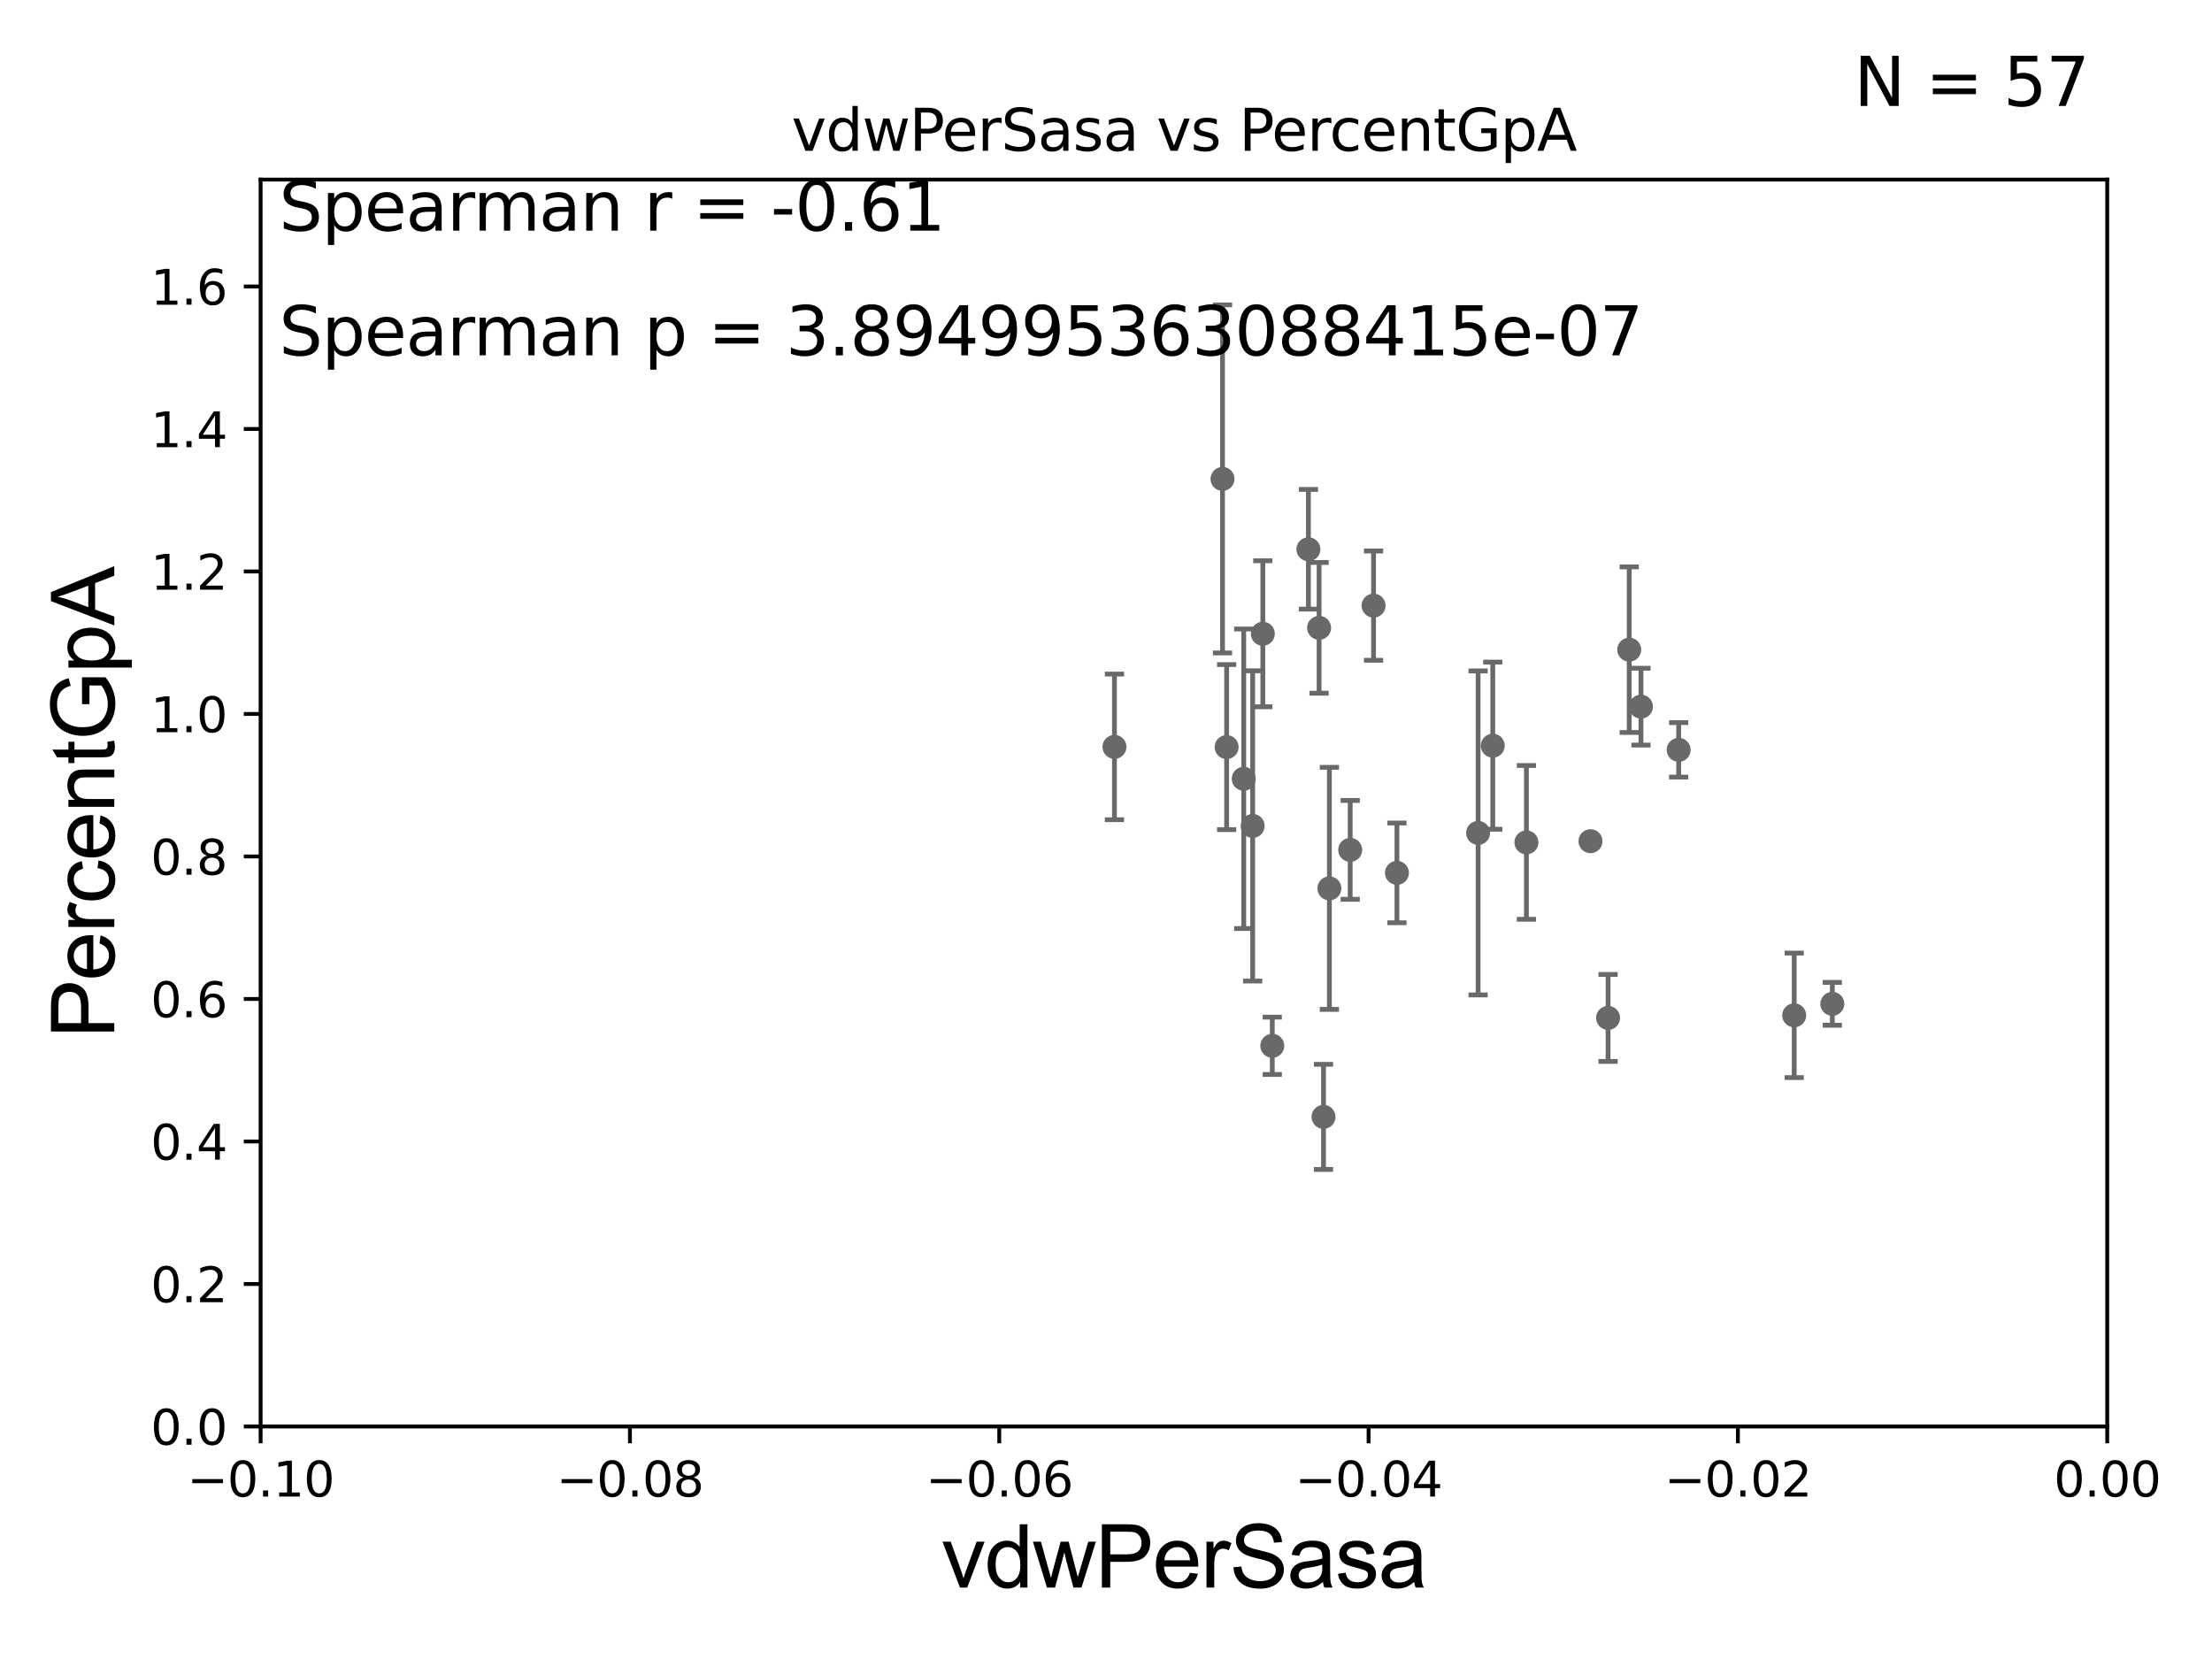 <?xml version="1.0" encoding="utf-8" standalone="no"?>
<!DOCTYPE svg PUBLIC "-//W3C//DTD SVG 1.1//EN"
  "http://www.w3.org/Graphics/SVG/1.1/DTD/svg11.dtd">
<svg xmlns:xlink="http://www.w3.org/1999/xlink" width="460.8pt" height="345.6pt" viewBox="0 0 460.8 345.6" xmlns="http://www.w3.org/2000/svg" version="1.1">
 <defs>
  <style type="text/css">*{stroke-linejoin: round; stroke-linecap: butt}</style>
 </defs>
 <g id="figure_1">
  <g id="patch_1">
   <path d="M 0 345.6 
L 460.8 345.6 
L 460.8 0 
L 0 0 
z
" style="fill: #ffffff"/>
  </g>
  <g id="axes_1">
   <g id="patch_2">
    <path d="M 54.29 297.16 
L 438.975 297.16 
L 438.975 37.411 
L 54.29 37.411 
z
" style="fill: #ffffff"/>
   </g>
   <g id="PathCollection_1">
    <defs>
     <path id="m00d93ae45e" d="M 0 1.118 
C 0.297 1.118 0.581 1 0.791 0.791 
C 1 0.581 1.118 0.297 1.118 0 
C 1.118 -0.297 1 -0.581 0.791 -0.791 
C 0.581 -1 0.297 -1.118 0 -1.118 
C -0.297 -1.118 -0.581 -1 -0.791 -0.791 
C -1 -0.581 -1.118 -0.297 -1.118 0 
C -1.118 0.297 -1 0.581 -0.791 0.791 
C -0.581 1 -0.297 1.118 0 1.118 
z
" style="stroke: #696969"/>
    </defs>
    <g clip-path="url(#p7de458b51a)">
     <use xlink:href="#m00d93ae45e" x="263.069" y="132.023" style="fill: #696969; stroke: #696969"/>
     <use xlink:href="#m00d93ae45e" x="334.989" y="212.051" style="fill: #696969; stroke: #696969"/>
     <use xlink:href="#m00d93ae45e" x="339.398" y="135.341" style="fill: #696969; stroke: #696969"/>
     <use xlink:href="#m00d93ae45e" x="6139.967" y="262.158" style="fill: #696969; stroke: #696969"/>
     <use xlink:href="#m00d93ae45e" x="310.969" y="155.338" style="fill: #696969; stroke: #696969"/>
     <use xlink:href="#m00d93ae45e" x="33178.6" y="164.12" style="fill: #696969; stroke: #696969"/>
     <use xlink:href="#m00d93ae45e" x="33178.6" y="267.48" style="fill: #696969; stroke: #696969"/>
     <use xlink:href="#m00d93ae45e" x="8627.377" y="268.053" style="fill: #696969; stroke: #696969"/>
     <use xlink:href="#m00d93ae45e" x="381.707" y="209.115" style="fill: #696969; stroke: #696969"/>
     <use xlink:href="#m00d93ae45e" x="33178.6" y="210.276" style="fill: #696969; stroke: #696969"/>
     <use xlink:href="#m00d93ae45e" x="33178.6" y="168.428" style="fill: #696969; stroke: #696969"/>
     <use xlink:href="#m00d93ae45e" x="550.567" y="166.435" style="fill: #696969; stroke: #696969"/>
     <use xlink:href="#m00d93ae45e" x="993.267" y="275.812" style="fill: #696969; stroke: #696969"/>
     <use xlink:href="#m00d93ae45e" x="1060.107" y="254.293" style="fill: #696969; stroke: #696969"/>
     <use xlink:href="#m00d93ae45e" x="291.007" y="181.837" style="fill: #696969; stroke: #696969"/>
     <use xlink:href="#m00d93ae45e" x="33178.6" y="249.438" style="fill: #696969; stroke: #696969"/>
     <use xlink:href="#m00d93ae45e" x="33178.6" y="258.504" style="fill: #696969; stroke: #696969"/>
     <use xlink:href="#m00d93ae45e" x="14092.386" y="273.313" style="fill: #696969; stroke: #696969"/>
     <use xlink:href="#m00d93ae45e" x="6722.376" y="267.64" style="fill: #696969; stroke: #696969"/>
     <use xlink:href="#m00d93ae45e" x="670.05" y="245.001" style="fill: #696969; stroke: #696969"/>
     <use xlink:href="#m00d93ae45e" x="630.23" y="261.55" style="fill: #696969; stroke: #696969"/>
     <use xlink:href="#m00d93ae45e" x="1037.865" y="244.886" style="fill: #696969; stroke: #696969"/>
     <use xlink:href="#m00d93ae45e" x="33178.6" y="239.591" style="fill: #696969; stroke: #696969"/>
     <use xlink:href="#m00d93ae45e" x="33178.6" y="175.971" style="fill: #696969; stroke: #696969"/>
     <use xlink:href="#m00d93ae45e" x="317.977" y="175.487" style="fill: #696969; stroke: #696969"/>
     <use xlink:href="#m00d93ae45e" x="33178.6" y="175.445" style="fill: #696969; stroke: #696969"/>
     <use xlink:href="#m00d93ae45e" x="33178.6" y="276.257" style="fill: #696969; stroke: #696969"/>
     <use xlink:href="#m00d93ae45e" x="1186.252" y="278.551" style="fill: #696969; stroke: #696969"/>
     <use xlink:href="#m00d93ae45e" x="837.781" y="250.135" style="fill: #696969; stroke: #696969"/>
     <use xlink:href="#m00d93ae45e" x="255.53" y="155.633" style="fill: #696969; stroke: #696969"/>
     <use xlink:href="#m00d93ae45e" x="259.089" y="162.23" style="fill: #696969; stroke: #696969"/>
     <use xlink:href="#m00d93ae45e" x="254.672" y="99.765" style="fill: #696969; stroke: #696969"/>
     <use xlink:href="#m00d93ae45e" x="274.793" y="130.79" style="fill: #696969; stroke: #696969"/>
     <use xlink:href="#m00d93ae45e" x="373.765" y="211.513" style="fill: #696969; stroke: #696969"/>
     <use xlink:href="#m00d93ae45e" x="276.933" y="185.062" style="fill: #696969; stroke: #696969"/>
     <use xlink:href="#m00d93ae45e" x="341.841" y="147.21" style="fill: #696969; stroke: #696969"/>
     <use xlink:href="#m00d93ae45e" x="232.162" y="155.588" style="fill: #696969; stroke: #696969"/>
     <use xlink:href="#m00d93ae45e" x="272.566" y="114.422" style="fill: #696969; stroke: #696969"/>
     <use xlink:href="#m00d93ae45e" x="22511.984" y="173.206" style="fill: #696969; stroke: #696969"/>
     <use xlink:href="#m00d93ae45e" x="265.038" y="217.86" style="fill: #696969; stroke: #696969"/>
     <use xlink:href="#m00d93ae45e" x="331.326" y="175.238" style="fill: #696969; stroke: #696969"/>
     <use xlink:href="#m00d93ae45e" x="349.698" y="156.205" style="fill: #696969; stroke: #696969"/>
     <use xlink:href="#m00d93ae45e" x="286.137" y="126.165" style="fill: #696969; stroke: #696969"/>
     <use xlink:href="#m00d93ae45e" x="1353.907" y="277.915" style="fill: #696969; stroke: #696969"/>
     <use xlink:href="#m00d93ae45e" x="260.951" y="172.053" style="fill: #696969; stroke: #696969"/>
     <use xlink:href="#m00d93ae45e" x="9501.322" y="191.818" style="fill: #696969; stroke: #696969"/>
     <use xlink:href="#m00d93ae45e" x="307.915" y="173.512" style="fill: #696969; stroke: #696969"/>
     <use xlink:href="#m00d93ae45e" x="714.254" y="179.908" style="fill: #696969; stroke: #696969"/>
     <use xlink:href="#m00d93ae45e" x="19341.605" y="183.593" style="fill: #696969; stroke: #696969"/>
     <use xlink:href="#m00d93ae45e" x="281.271" y="177.045" style="fill: #696969; stroke: #696969"/>
     <use xlink:href="#m00d93ae45e" x="463.481" y="241.967" style="fill: #696969; stroke: #696969"/>
     <use xlink:href="#m00d93ae45e" x="275.711" y="232.664" style="fill: #696969; stroke: #696969"/>
     <use xlink:href="#m00d93ae45e" x="562.268" y="262.321" style="fill: #696969; stroke: #696969"/>
     <use xlink:href="#m00d93ae45e" x="509.512" y="226.974" style="fill: #696969; stroke: #696969"/>
     <use xlink:href="#m00d93ae45e" x="633.446" y="268.127" style="fill: #696969; stroke: #696969"/>
     <use xlink:href="#m00d93ae45e" x="33178.6" y="268.013" style="fill: #696969; stroke: #696969"/>
    </g>
   </g>
   <g id="matplotlib.axis_1">
    <g id="xtick_1">
     <g id="line2d_1">
      <defs>
       <path id="ma3ae1a8a1c" d="M 0 0 
L 0 3.5 
" style="stroke: #000000; stroke-width: 0.8"/>
      </defs>
      <g>
       <use xlink:href="#ma3ae1a8a1c" x="54.29" y="297.16" style="stroke: #000000; stroke-width: 0.8"/>
      </g>
     </g>
     <g id="text_1">
      <!-- −0.10 -->
      <g transform="translate(38.967 311.758)scale(0.1 -0.1)">
       <defs>
        <path id="DejaVuSans-2212" d="M 678 2272 
L 4684 2272 
L 4684 1741 
L 678 1741 
L 678 2272 
z
" transform="scale(0.016)"/>
        <path id="DejaVuSans-30" d="M 2034 4250 
Q 1547 4250 1301 3770 
Q 1056 3291 1056 2328 
Q 1056 1369 1301 889 
Q 1547 409 2034 409 
Q 2525 409 2770 889 
Q 3016 1369 3016 2328 
Q 3016 3291 2770 3770 
Q 2525 4250 2034 4250 
z
M 2034 4750 
Q 2819 4750 3233 4129 
Q 3647 3509 3647 2328 
Q 3647 1150 3233 529 
Q 2819 -91 2034 -91 
Q 1250 -91 836 529 
Q 422 1150 422 2328 
Q 422 3509 836 4129 
Q 1250 4750 2034 4750 
z
" transform="scale(0.016)"/>
        <path id="DejaVuSans-2e" d="M 684 794 
L 1344 794 
L 1344 0 
L 684 0 
L 684 794 
z
" transform="scale(0.016)"/>
        <path id="DejaVuSans-31" d="M 794 531 
L 1825 531 
L 1825 4091 
L 703 3866 
L 703 4441 
L 1819 4666 
L 2450 4666 
L 2450 531 
L 3481 531 
L 3481 0 
L 794 0 
L 794 531 
z
" transform="scale(0.016)"/>
       </defs>
       <use xlink:href="#DejaVuSans-2212"/>
       <use xlink:href="#DejaVuSans-30" x="83.789"/>
       <use xlink:href="#DejaVuSans-2e" x="147.412"/>
       <use xlink:href="#DejaVuSans-31" x="179.199"/>
       <use xlink:href="#DejaVuSans-30" x="242.822"/>
      </g>
     </g>
    </g>
    <g id="xtick_2">
     <g id="line2d_2">
      <g>
       <use xlink:href="#ma3ae1a8a1c" x="131.227" y="297.16" style="stroke: #000000; stroke-width: 0.8"/>
      </g>
     </g>
     <g id="text_2">
      <!-- −0.08 -->
      <g transform="translate(115.904 311.758)scale(0.1 -0.1)">
       <defs>
        <path id="DejaVuSans-38" d="M 2034 2216 
Q 1584 2216 1326 1975 
Q 1069 1734 1069 1313 
Q 1069 891 1326 650 
Q 1584 409 2034 409 
Q 2484 409 2743 651 
Q 3003 894 3003 1313 
Q 3003 1734 2745 1975 
Q 2488 2216 2034 2216 
z
M 1403 2484 
Q 997 2584 770 2862 
Q 544 3141 544 3541 
Q 544 4100 942 4425 
Q 1341 4750 2034 4750 
Q 2731 4750 3128 4425 
Q 3525 4100 3525 3541 
Q 3525 3141 3298 2862 
Q 3072 2584 2669 2484 
Q 3125 2378 3379 2068 
Q 3634 1759 3634 1313 
Q 3634 634 3220 271 
Q 2806 -91 2034 -91 
Q 1263 -91 848 271 
Q 434 634 434 1313 
Q 434 1759 690 2068 
Q 947 2378 1403 2484 
z
M 1172 3481 
Q 1172 3119 1398 2916 
Q 1625 2713 2034 2713 
Q 2441 2713 2670 2916 
Q 2900 3119 2900 3481 
Q 2900 3844 2670 4047 
Q 2441 4250 2034 4250 
Q 1625 4250 1398 4047 
Q 1172 3844 1172 3481 
z
" transform="scale(0.016)"/>
       </defs>
       <use xlink:href="#DejaVuSans-2212"/>
       <use xlink:href="#DejaVuSans-30" x="83.789"/>
       <use xlink:href="#DejaVuSans-2e" x="147.412"/>
       <use xlink:href="#DejaVuSans-30" x="179.199"/>
       <use xlink:href="#DejaVuSans-38" x="242.822"/>
      </g>
     </g>
    </g>
    <g id="xtick_3">
     <g id="line2d_3">
      <g>
       <use xlink:href="#ma3ae1a8a1c" x="208.164" y="297.16" style="stroke: #000000; stroke-width: 0.8"/>
      </g>
     </g>
     <g id="text_3">
      <!-- −0.06 -->
      <g transform="translate(192.841 311.758)scale(0.1 -0.1)">
       <defs>
        <path id="DejaVuSans-36" d="M 2113 2584 
Q 1688 2584 1439 2293 
Q 1191 2003 1191 1497 
Q 1191 994 1439 701 
Q 1688 409 2113 409 
Q 2538 409 2786 701 
Q 3034 994 3034 1497 
Q 3034 2003 2786 2293 
Q 2538 2584 2113 2584 
z
M 3366 4563 
L 3366 3988 
Q 3128 4100 2886 4159 
Q 2644 4219 2406 4219 
Q 1781 4219 1451 3797 
Q 1122 3375 1075 2522 
Q 1259 2794 1537 2939 
Q 1816 3084 2150 3084 
Q 2853 3084 3261 2657 
Q 3669 2231 3669 1497 
Q 3669 778 3244 343 
Q 2819 -91 2113 -91 
Q 1303 -91 875 529 
Q 447 1150 447 2328 
Q 447 3434 972 4092 
Q 1497 4750 2381 4750 
Q 2619 4750 2861 4703 
Q 3103 4656 3366 4563 
z
" transform="scale(0.016)"/>
       </defs>
       <use xlink:href="#DejaVuSans-2212"/>
       <use xlink:href="#DejaVuSans-30" x="83.789"/>
       <use xlink:href="#DejaVuSans-2e" x="147.412"/>
       <use xlink:href="#DejaVuSans-30" x="179.199"/>
       <use xlink:href="#DejaVuSans-36" x="242.822"/>
      </g>
     </g>
    </g>
    <g id="xtick_4">
     <g id="line2d_4">
      <g>
       <use xlink:href="#ma3ae1a8a1c" x="285.101" y="297.16" style="stroke: #000000; stroke-width: 0.8"/>
      </g>
     </g>
     <g id="text_4">
      <!-- −0.04 -->
      <g transform="translate(269.778 311.758)scale(0.1 -0.1)">
       <defs>
        <path id="DejaVuSans-34" d="M 2419 4116 
L 825 1625 
L 2419 1625 
L 2419 4116 
z
M 2253 4666 
L 3047 4666 
L 3047 1625 
L 3713 1625 
L 3713 1100 
L 3047 1100 
L 3047 0 
L 2419 0 
L 2419 1100 
L 313 1100 
L 313 1709 
L 2253 4666 
z
" transform="scale(0.016)"/>
       </defs>
       <use xlink:href="#DejaVuSans-2212"/>
       <use xlink:href="#DejaVuSans-30" x="83.789"/>
       <use xlink:href="#DejaVuSans-2e" x="147.412"/>
       <use xlink:href="#DejaVuSans-30" x="179.199"/>
       <use xlink:href="#DejaVuSans-34" x="242.822"/>
      </g>
     </g>
    </g>
    <g id="xtick_5">
     <g id="line2d_5">
      <g>
       <use xlink:href="#ma3ae1a8a1c" x="362.038" y="297.16" style="stroke: #000000; stroke-width: 0.8"/>
      </g>
     </g>
     <g id="text_5">
      <!-- −0.02 -->
      <g transform="translate(346.715 311.758)scale(0.1 -0.1)">
       <defs>
        <path id="DejaVuSans-32" d="M 1228 531 
L 3431 531 
L 3431 0 
L 469 0 
L 469 531 
Q 828 903 1448 1529 
Q 2069 2156 2228 2338 
Q 2531 2678 2651 2914 
Q 2772 3150 2772 3378 
Q 2772 3750 2511 3984 
Q 2250 4219 1831 4219 
Q 1534 4219 1204 4116 
Q 875 4013 500 3803 
L 500 4441 
Q 881 4594 1212 4672 
Q 1544 4750 1819 4750 
Q 2544 4750 2975 4387 
Q 3406 4025 3406 3419 
Q 3406 3131 3298 2873 
Q 3191 2616 2906 2266 
Q 2828 2175 2409 1742 
Q 1991 1309 1228 531 
z
" transform="scale(0.016)"/>
       </defs>
       <use xlink:href="#DejaVuSans-2212"/>
       <use xlink:href="#DejaVuSans-30" x="83.789"/>
       <use xlink:href="#DejaVuSans-2e" x="147.412"/>
       <use xlink:href="#DejaVuSans-30" x="179.199"/>
       <use xlink:href="#DejaVuSans-32" x="242.822"/>
      </g>
     </g>
    </g>
    <g id="xtick_6">
     <g id="line2d_6">
      <g>
       <use xlink:href="#ma3ae1a8a1c" x="438.975" y="297.16" style="stroke: #000000; stroke-width: 0.8"/>
      </g>
     </g>
     <g id="text_6">
      <!-- 0.00 -->
      <g transform="translate(427.842 311.758)scale(0.1 -0.1)">
       <use xlink:href="#DejaVuSans-30"/>
       <use xlink:href="#DejaVuSans-2e" x="63.623"/>
       <use xlink:href="#DejaVuSans-30" x="95.41"/>
       <use xlink:href="#DejaVuSans-30" x="159.033"/>
      </g>
     </g>
    </g>
    <g id="text_7">
     <!-- vdwPerSasa -->
     <g transform="translate(196.11 330.722)scale(0.18 -0.18)">
      <defs>
       <path id="ArialMT-76" d="M 1344 0 
L 81 3319 
L 675 3319 
L 1388 1331 
Q 1503 1009 1600 663 
Q 1675 925 1809 1294 
L 2547 3319 
L 3125 3319 
L 1869 0 
L 1344 0 
z
" transform="scale(0.016)"/>
       <path id="ArialMT-64" d="M 2575 0 
L 2575 419 
Q 2259 -75 1647 -75 
Q 1250 -75 917 144 
Q 584 363 401 755 
Q 219 1147 219 1656 
Q 219 2153 384 2558 
Q 550 2963 881 3178 
Q 1213 3394 1622 3394 
Q 1922 3394 2156 3267 
Q 2391 3141 2538 2938 
L 2538 4581 
L 3097 4581 
L 3097 0 
L 2575 0 
z
M 797 1656 
Q 797 1019 1065 703 
Q 1334 388 1700 388 
Q 2069 388 2326 689 
Q 2584 991 2584 1609 
Q 2584 2291 2321 2609 
Q 2059 2928 1675 2928 
Q 1300 2928 1048 2622 
Q 797 2316 797 1656 
z
" transform="scale(0.016)"/>
       <path id="ArialMT-77" d="M 1034 0 
L 19 3319 
L 600 3319 
L 1128 1403 
L 1325 691 
Q 1338 744 1497 1375 
L 2025 3319 
L 2603 3319 
L 3100 1394 
L 3266 759 
L 3456 1400 
L 4025 3319 
L 4572 3319 
L 3534 0 
L 2950 0 
L 2422 1988 
L 2294 2553 
L 1622 0 
L 1034 0 
z
" transform="scale(0.016)"/>
       <path id="ArialMT-50" d="M 494 0 
L 494 4581 
L 2222 4581 
Q 2678 4581 2919 4538 
Q 3256 4481 3484 4323 
Q 3713 4166 3852 3881 
Q 3991 3597 3991 3256 
Q 3991 2672 3619 2267 
Q 3247 1863 2275 1863 
L 1100 1863 
L 1100 0 
L 494 0 
z
M 1100 2403 
L 2284 2403 
Q 2872 2403 3119 2622 
Q 3366 2841 3366 3238 
Q 3366 3525 3220 3729 
Q 3075 3934 2838 4000 
Q 2684 4041 2272 4041 
L 1100 4041 
L 1100 2403 
z
" transform="scale(0.016)"/>
       <path id="ArialMT-65" d="M 2694 1069 
L 3275 997 
Q 3138 488 2766 206 
Q 2394 -75 1816 -75 
Q 1088 -75 661 373 
Q 234 822 234 1631 
Q 234 2469 665 2931 
Q 1097 3394 1784 3394 
Q 2450 3394 2872 2941 
Q 3294 2488 3294 1666 
Q 3294 1616 3291 1516 
L 816 1516 
Q 847 969 1125 678 
Q 1403 388 1819 388 
Q 2128 388 2347 550 
Q 2566 713 2694 1069 
z
M 847 1978 
L 2700 1978 
Q 2663 2397 2488 2606 
Q 2219 2931 1791 2931 
Q 1403 2931 1139 2672 
Q 875 2413 847 1978 
z
" transform="scale(0.016)"/>
       <path id="ArialMT-72" d="M 416 0 
L 416 3319 
L 922 3319 
L 922 2816 
Q 1116 3169 1280 3281 
Q 1444 3394 1641 3394 
Q 1925 3394 2219 3213 
L 2025 2691 
Q 1819 2813 1613 2813 
Q 1428 2813 1281 2702 
Q 1134 2591 1072 2394 
Q 978 2094 978 1738 
L 978 0 
L 416 0 
z
" transform="scale(0.016)"/>
       <path id="ArialMT-53" d="M 288 1472 
L 859 1522 
Q 900 1178 1048 958 
Q 1197 738 1509 602 
Q 1822 466 2213 466 
Q 2559 466 2825 569 
Q 3091 672 3220 851 
Q 3350 1031 3350 1244 
Q 3350 1459 3225 1620 
Q 3100 1781 2813 1891 
Q 2628 1963 1997 2114 
Q 1366 2266 1113 2400 
Q 784 2572 623 2826 
Q 463 3081 463 3397 
Q 463 3744 659 4045 
Q 856 4347 1234 4503 
Q 1613 4659 2075 4659 
Q 2584 4659 2973 4495 
Q 3363 4331 3572 4012 
Q 3781 3694 3797 3291 
L 3216 3247 
Q 3169 3681 2898 3903 
Q 2628 4125 2100 4125 
Q 1550 4125 1298 3923 
Q 1047 3722 1047 3438 
Q 1047 3191 1225 3031 
Q 1400 2872 2139 2705 
Q 2878 2538 3153 2413 
Q 3553 2228 3743 1945 
Q 3934 1663 3934 1294 
Q 3934 928 3725 604 
Q 3516 281 3123 101 
Q 2731 -78 2241 -78 
Q 1619 -78 1198 103 
Q 778 284 539 648 
Q 300 1013 288 1472 
z
" transform="scale(0.016)"/>
       <path id="ArialMT-61" d="M 2588 409 
Q 2275 144 1986 34 
Q 1697 -75 1366 -75 
Q 819 -75 525 192 
Q 231 459 231 875 
Q 231 1119 342 1320 
Q 453 1522 633 1644 
Q 813 1766 1038 1828 
Q 1203 1872 1538 1913 
Q 2219 1994 2541 2106 
Q 2544 2222 2544 2253 
Q 2544 2597 2384 2738 
Q 2169 2928 1744 2928 
Q 1347 2928 1158 2789 
Q 969 2650 878 2297 
L 328 2372 
Q 403 2725 575 2942 
Q 747 3159 1072 3276 
Q 1397 3394 1825 3394 
Q 2250 3394 2515 3294 
Q 2781 3194 2906 3042 
Q 3031 2891 3081 2659 
Q 3109 2516 3109 2141 
L 3109 1391 
Q 3109 606 3145 398 
Q 3181 191 3288 0 
L 2700 0 
Q 2613 175 2588 409 
z
M 2541 1666 
Q 2234 1541 1622 1453 
Q 1275 1403 1131 1340 
Q 988 1278 909 1158 
Q 831 1038 831 891 
Q 831 666 1001 516 
Q 1172 366 1500 366 
Q 1825 366 2078 508 
Q 2331 650 2450 897 
Q 2541 1088 2541 1459 
L 2541 1666 
z
" transform="scale(0.016)"/>
       <path id="ArialMT-73" d="M 197 991 
L 753 1078 
Q 800 744 1014 566 
Q 1228 388 1613 388 
Q 2000 388 2187 545 
Q 2375 703 2375 916 
Q 2375 1106 2209 1216 
Q 2094 1291 1634 1406 
Q 1016 1563 777 1677 
Q 538 1791 414 1992 
Q 291 2194 291 2438 
Q 291 2659 392 2848 
Q 494 3038 669 3163 
Q 800 3259 1026 3326 
Q 1253 3394 1513 3394 
Q 1903 3394 2198 3281 
Q 2494 3169 2634 2976 
Q 2775 2784 2828 2463 
L 2278 2388 
Q 2241 2644 2061 2787 
Q 1881 2931 1553 2931 
Q 1166 2931 1000 2803 
Q 834 2675 834 2503 
Q 834 2394 903 2306 
Q 972 2216 1119 2156 
Q 1203 2125 1616 2013 
Q 2213 1853 2448 1751 
Q 2684 1650 2818 1456 
Q 2953 1263 2953 975 
Q 2953 694 2789 445 
Q 2625 197 2315 61 
Q 2006 -75 1616 -75 
Q 969 -75 630 194 
Q 291 463 197 991 
z
" transform="scale(0.016)"/>
      </defs>
      <use xlink:href="#ArialMT-76"/>
      <use xlink:href="#ArialMT-64" x="50"/>
      <use xlink:href="#ArialMT-77" x="105.615"/>
      <use xlink:href="#ArialMT-50" x="177.832"/>
      <use xlink:href="#ArialMT-65" x="244.531"/>
      <use xlink:href="#ArialMT-72" x="300.146"/>
      <use xlink:href="#ArialMT-53" x="333.447"/>
      <use xlink:href="#ArialMT-61" x="400.146"/>
      <use xlink:href="#ArialMT-73" x="455.762"/>
      <use xlink:href="#ArialMT-61" x="505.762"/>
     </g>
    </g>
   </g>
   <g id="matplotlib.axis_2">
    <g id="ytick_1">
     <g id="line2d_7">
      <defs>
       <path id="m02e8e0505f" d="M 0 0 
L -3.5 0 
" style="stroke: #000000; stroke-width: 0.8"/>
      </defs>
      <g>
       <use xlink:href="#m02e8e0505f" x="54.29" y="297.16" style="stroke: #000000; stroke-width: 0.8"/>
      </g>
     </g>
     <g id="text_8">
      <!-- 0.0 -->
      <g transform="translate(31.387 300.959)scale(0.1 -0.1)">
       <use xlink:href="#DejaVuSans-30"/>
       <use xlink:href="#DejaVuSans-2e" x="63.623"/>
       <use xlink:href="#DejaVuSans-30" x="95.41"/>
      </g>
     </g>
    </g>
    <g id="ytick_2">
     <g id="line2d_8">
      <g>
       <use xlink:href="#m02e8e0505f" x="54.29" y="267.474" style="stroke: #000000; stroke-width: 0.8"/>
      </g>
     </g>
     <g id="text_9">
      <!-- 0.2 -->
      <g transform="translate(31.387 271.274)scale(0.1 -0.1)">
       <use xlink:href="#DejaVuSans-30"/>
       <use xlink:href="#DejaVuSans-2e" x="63.623"/>
       <use xlink:href="#DejaVuSans-32" x="95.41"/>
      </g>
     </g>
    </g>
    <g id="ytick_3">
     <g id="line2d_9">
      <g>
       <use xlink:href="#m02e8e0505f" x="54.29" y="237.789" style="stroke: #000000; stroke-width: 0.8"/>
      </g>
     </g>
     <g id="text_10">
      <!-- 0.4 -->
      <g transform="translate(31.387 241.588)scale(0.1 -0.1)">
       <use xlink:href="#DejaVuSans-30"/>
       <use xlink:href="#DejaVuSans-2e" x="63.623"/>
       <use xlink:href="#DejaVuSans-34" x="95.41"/>
      </g>
     </g>
    </g>
    <g id="ytick_4">
     <g id="line2d_10">
      <g>
       <use xlink:href="#m02e8e0505f" x="54.29" y="208.103" style="stroke: #000000; stroke-width: 0.8"/>
      </g>
     </g>
     <g id="text_11">
      <!-- 0.6 -->
      <g transform="translate(31.387 211.902)scale(0.1 -0.1)">
       <use xlink:href="#DejaVuSans-30"/>
       <use xlink:href="#DejaVuSans-2e" x="63.623"/>
       <use xlink:href="#DejaVuSans-36" x="95.41"/>
      </g>
     </g>
    </g>
    <g id="ytick_5">
     <g id="line2d_11">
      <g>
       <use xlink:href="#m02e8e0505f" x="54.29" y="178.418" style="stroke: #000000; stroke-width: 0.8"/>
      </g>
     </g>
     <g id="text_12">
      <!-- 0.8 -->
      <g transform="translate(31.387 182.217)scale(0.1 -0.1)">
       <use xlink:href="#DejaVuSans-30"/>
       <use xlink:href="#DejaVuSans-2e" x="63.623"/>
       <use xlink:href="#DejaVuSans-38" x="95.41"/>
      </g>
     </g>
    </g>
    <g id="ytick_6">
     <g id="line2d_12">
      <g>
       <use xlink:href="#m02e8e0505f" x="54.29" y="148.732" style="stroke: #000000; stroke-width: 0.8"/>
      </g>
     </g>
     <g id="text_13">
      <!-- 1.0 -->
      <g transform="translate(31.387 152.531)scale(0.1 -0.1)">
       <use xlink:href="#DejaVuSans-31"/>
       <use xlink:href="#DejaVuSans-2e" x="63.623"/>
       <use xlink:href="#DejaVuSans-30" x="95.41"/>
      </g>
     </g>
    </g>
    <g id="ytick_7">
     <g id="line2d_13">
      <g>
       <use xlink:href="#m02e8e0505f" x="54.29" y="119.047" style="stroke: #000000; stroke-width: 0.8"/>
      </g>
     </g>
     <g id="text_14">
      <!-- 1.2 -->
      <g transform="translate(31.387 122.846)scale(0.1 -0.1)">
       <use xlink:href="#DejaVuSans-31"/>
       <use xlink:href="#DejaVuSans-2e" x="63.623"/>
       <use xlink:href="#DejaVuSans-32" x="95.41"/>
      </g>
     </g>
    </g>
    <g id="ytick_8">
     <g id="line2d_14">
      <g>
       <use xlink:href="#m02e8e0505f" x="54.29" y="89.361" style="stroke: #000000; stroke-width: 0.8"/>
      </g>
     </g>
     <g id="text_15">
      <!-- 1.4 -->
      <g transform="translate(31.387 93.16)scale(0.1 -0.1)">
       <use xlink:href="#DejaVuSans-31"/>
       <use xlink:href="#DejaVuSans-2e" x="63.623"/>
       <use xlink:href="#DejaVuSans-34" x="95.41"/>
      </g>
     </g>
    </g>
    <g id="ytick_9">
     <g id="line2d_15">
      <g>
       <use xlink:href="#m02e8e0505f" x="54.29" y="59.675" style="stroke: #000000; stroke-width: 0.8"/>
      </g>
     </g>
     <g id="text_16">
      <!-- 1.6 -->
      <g transform="translate(31.387 63.475)scale(0.1 -0.1)">
       <use xlink:href="#DejaVuSans-31"/>
       <use xlink:href="#DejaVuSans-2e" x="63.623"/>
       <use xlink:href="#DejaVuSans-36" x="95.41"/>
      </g>
     </g>
    </g>
    <g id="text_17">
     <!-- PercentGpA -->
     <g transform="translate(23.809 216.309)rotate(-90)scale(0.18 -0.18)">
      <defs>
       <path id="ArialMT-63" d="M 2588 1216 
L 3141 1144 
Q 3050 572 2676 248 
Q 2303 -75 1759 -75 
Q 1078 -75 664 370 
Q 250 816 250 1647 
Q 250 2184 428 2587 
Q 606 2991 970 3192 
Q 1334 3394 1763 3394 
Q 2303 3394 2647 3120 
Q 2991 2847 3088 2344 
L 2541 2259 
Q 2463 2594 2264 2762 
Q 2066 2931 1784 2931 
Q 1359 2931 1093 2626 
Q 828 2322 828 1663 
Q 828 994 1084 691 
Q 1341 388 1753 388 
Q 2084 388 2306 591 
Q 2528 794 2588 1216 
z
" transform="scale(0.016)"/>
       <path id="ArialMT-6e" d="M 422 0 
L 422 3319 
L 928 3319 
L 928 2847 
Q 1294 3394 1984 3394 
Q 2284 3394 2536 3286 
Q 2788 3178 2913 3003 
Q 3038 2828 3088 2588 
Q 3119 2431 3119 2041 
L 3119 0 
L 2556 0 
L 2556 2019 
Q 2556 2363 2490 2533 
Q 2425 2703 2258 2804 
Q 2091 2906 1866 2906 
Q 1506 2906 1245 2678 
Q 984 2450 984 1813 
L 984 0 
L 422 0 
z
" transform="scale(0.016)"/>
       <path id="ArialMT-74" d="M 1650 503 
L 1731 6 
Q 1494 -44 1306 -44 
Q 1000 -44 831 53 
Q 663 150 594 308 
Q 525 466 525 972 
L 525 2881 
L 113 2881 
L 113 3319 
L 525 3319 
L 525 4141 
L 1084 4478 
L 1084 3319 
L 1650 3319 
L 1650 2881 
L 1084 2881 
L 1084 941 
Q 1084 700 1114 631 
Q 1144 563 1211 522 
Q 1278 481 1403 481 
Q 1497 481 1650 503 
z
" transform="scale(0.016)"/>
       <path id="ArialMT-47" d="M 2638 1797 
L 2638 2334 
L 4578 2338 
L 4578 638 
Q 4131 281 3656 101 
Q 3181 -78 2681 -78 
Q 2006 -78 1454 211 
Q 903 500 622 1047 
Q 341 1594 341 2269 
Q 341 2938 620 3517 
Q 900 4097 1425 4378 
Q 1950 4659 2634 4659 
Q 3131 4659 3532 4498 
Q 3934 4338 4162 4050 
Q 4391 3763 4509 3300 
L 3963 3150 
Q 3859 3500 3706 3700 
Q 3553 3900 3268 4020 
Q 2984 4141 2638 4141 
Q 2222 4141 1919 4014 
Q 1616 3888 1430 3681 
Q 1244 3475 1141 3228 
Q 966 2803 966 2306 
Q 966 1694 1177 1281 
Q 1388 869 1791 669 
Q 2194 469 2647 469 
Q 3041 469 3416 620 
Q 3791 772 3984 944 
L 3984 1797 
L 2638 1797 
z
" transform="scale(0.016)"/>
       <path id="ArialMT-70" d="M 422 -1272 
L 422 3319 
L 934 3319 
L 934 2888 
Q 1116 3141 1344 3267 
Q 1572 3394 1897 3394 
Q 2322 3394 2647 3175 
Q 2972 2956 3137 2557 
Q 3303 2159 3303 1684 
Q 3303 1175 3120 767 
Q 2938 359 2589 142 
Q 2241 -75 1856 -75 
Q 1575 -75 1351 44 
Q 1128 163 984 344 
L 984 -1272 
L 422 -1272 
z
M 931 1641 
Q 931 1000 1190 694 
Q 1450 388 1819 388 
Q 2194 388 2461 705 
Q 2728 1022 2728 1688 
Q 2728 2322 2467 2637 
Q 2206 2953 1844 2953 
Q 1484 2953 1207 2617 
Q 931 2281 931 1641 
z
" transform="scale(0.016)"/>
       <path id="ArialMT-41" d="M -9 0 
L 1750 4581 
L 2403 4581 
L 4278 0 
L 3588 0 
L 3053 1388 
L 1138 1388 
L 634 0 
L -9 0 
z
M 1313 1881 
L 2866 1881 
L 2388 3150 
Q 2169 3728 2063 4100 
Q 1975 3659 1816 3225 
L 1313 1881 
z
" transform="scale(0.016)"/>
      </defs>
      <use xlink:href="#ArialMT-50"/>
      <use xlink:href="#ArialMT-65" x="66.699"/>
      <use xlink:href="#ArialMT-72" x="122.314"/>
      <use xlink:href="#ArialMT-63" x="155.615"/>
      <use xlink:href="#ArialMT-65" x="205.615"/>
      <use xlink:href="#ArialMT-6e" x="261.23"/>
      <use xlink:href="#ArialMT-74" x="316.846"/>
      <use xlink:href="#ArialMT-47" x="344.629"/>
      <use xlink:href="#ArialMT-70" x="422.412"/>
      <use xlink:href="#ArialMT-41" x="478.027"/>
     </g>
    </g>
   </g>
   <g id="LineCollection_1">
    <path d="M 263.069 147.234 
L 263.069 116.812 
" clip-path="url(#p7de458b51a)" style="fill: none; stroke: #696969"/>
    <path d="M 334.989 221.113 
L 334.989 202.988 
" clip-path="url(#p7de458b51a)" style="fill: none; stroke: #696969"/>
    <path d="M 339.398 152.589 
L 339.398 118.093 
" clip-path="url(#p7de458b51a)" style="fill: none; stroke: #696969"/>
    <path clip-path="url(#p7de458b51a)" style="fill: none; stroke: #696969"/>
    <path d="M 310.969 172.743 
L 310.969 137.932 
" clip-path="url(#p7de458b51a)" style="fill: none; stroke: #696969"/>
    <path clip-path="url(#p7de458b51a)" style="fill: none; stroke: #696969"/>
    <path clip-path="url(#p7de458b51a)" style="fill: none; stroke: #696969"/>
    <path d="M 381.707 213.579 
L 381.707 204.65 
" clip-path="url(#p7de458b51a)" style="fill: none; stroke: #696969"/>
    <path clip-path="url(#p7de458b51a)" style="fill: none; stroke: #696969"/>
    <path clip-path="url(#p7de458b51a)" style="fill: none; stroke: #696969"/>
    <path clip-path="url(#p7de458b51a)" style="fill: none; stroke: #696969"/>
    <path clip-path="url(#p7de458b51a)" style="fill: none; stroke: #696969"/>
    <path d="M 291.007 192.225 
L 291.007 171.449 
" clip-path="url(#p7de458b51a)" style="fill: none; stroke: #696969"/>
    <path clip-path="url(#p7de458b51a)" style="fill: none; stroke: #696969"/>
    <path clip-path="url(#p7de458b51a)" style="fill: none; stroke: #696969"/>
    <path clip-path="url(#p7de458b51a)" style="fill: none; stroke: #696969"/>
    <path clip-path="url(#p7de458b51a)" style="fill: none; stroke: #696969"/>
    <path clip-path="url(#p7de458b51a)" style="fill: none; stroke: #696969"/>
    <path clip-path="url(#p7de458b51a)" style="fill: none; stroke: #696969"/>
    <path clip-path="url(#p7de458b51a)" style="fill: none; stroke: #696969"/>
    <path clip-path="url(#p7de458b51a)" style="fill: none; stroke: #696969"/>
    <path clip-path="url(#p7de458b51a)" style="fill: none; stroke: #696969"/>
    <path clip-path="url(#p7de458b51a)" style="fill: none; stroke: #696969"/>
    <path clip-path="url(#p7de458b51a)" style="fill: none; stroke: #696969"/>
    <path clip-path="url(#p7de458b51a)" style="fill: none; stroke: #696969"/>
    <path clip-path="url(#p7de458b51a)" style="fill: none; stroke: #696969"/>
    <path d="M 317.977 191.506 
L 317.977 159.469 
" clip-path="url(#p7de458b51a)" style="fill: none; stroke: #696969"/>
    <path clip-path="url(#p7de458b51a)" style="fill: none; stroke: #696969"/>
    <path clip-path="url(#p7de458b51a)" style="fill: none; stroke: #696969"/>
    <path clip-path="url(#p7de458b51a)" style="fill: none; stroke: #696969"/>
    <path d="M 255.53 172.826 
L 255.53 138.441 
" clip-path="url(#p7de458b51a)" style="fill: none; stroke: #696969"/>
    <path d="M 259.089 193.428 
L 259.089 131.032 
" clip-path="url(#p7de458b51a)" style="fill: none; stroke: #696969"/>
    <path d="M 254.672 136.021 
L 254.672 63.509 
" clip-path="url(#p7de458b51a)" style="fill: none; stroke: #696969"/>
    <path d="M 274.793 144.41 
L 274.793 117.171 
" clip-path="url(#p7de458b51a)" style="fill: none; stroke: #696969"/>
    <path d="M 373.765 224.482 
L 373.765 198.543 
" clip-path="url(#p7de458b51a)" style="fill: none; stroke: #696969"/>
    <path d="M 276.933 210.272 
L 276.933 159.852 
" clip-path="url(#p7de458b51a)" style="fill: none; stroke: #696969"/>
    <path d="M 341.841 155.216 
L 341.841 139.204 
" clip-path="url(#p7de458b51a)" style="fill: none; stroke: #696969"/>
    <path d="M 232.162 170.757 
L 232.162 140.42 
" clip-path="url(#p7de458b51a)" style="fill: none; stroke: #696969"/>
    <path d="M 272.566 126.892 
L 272.566 101.952 
" clip-path="url(#p7de458b51a)" style="fill: none; stroke: #696969"/>
    <path clip-path="url(#p7de458b51a)" style="fill: none; stroke: #696969"/>
    <path d="M 265.038 223.832 
L 265.038 211.887 
" clip-path="url(#p7de458b51a)" style="fill: none; stroke: #696969"/>
    <path d="M 331.326 175.754 
L 331.326 174.721 
" clip-path="url(#p7de458b51a)" style="fill: none; stroke: #696969"/>
    <path d="M 349.698 161.88 
L 349.698 150.531 
" clip-path="url(#p7de458b51a)" style="fill: none; stroke: #696969"/>
    <path d="M 286.137 137.548 
L 286.137 114.781 
" clip-path="url(#p7de458b51a)" style="fill: none; stroke: #696969"/>
    <path clip-path="url(#p7de458b51a)" style="fill: none; stroke: #696969"/>
    <path d="M 260.951 204.366 
L 260.951 139.74 
" clip-path="url(#p7de458b51a)" style="fill: none; stroke: #696969"/>
    <path clip-path="url(#p7de458b51a)" style="fill: none; stroke: #696969"/>
    <path d="M 307.915 207.261 
L 307.915 139.763 
" clip-path="url(#p7de458b51a)" style="fill: none; stroke: #696969"/>
    <path clip-path="url(#p7de458b51a)" style="fill: none; stroke: #696969"/>
    <path clip-path="url(#p7de458b51a)" style="fill: none; stroke: #696969"/>
    <path d="M 281.271 187.341 
L 281.271 166.748 
" clip-path="url(#p7de458b51a)" style="fill: none; stroke: #696969"/>
    <path clip-path="url(#p7de458b51a)" style="fill: none; stroke: #696969"/>
    <path d="M 275.711 243.612 
L 275.711 221.716 
" clip-path="url(#p7de458b51a)" style="fill: none; stroke: #696969"/>
    <path clip-path="url(#p7de458b51a)" style="fill: none; stroke: #696969"/>
    <path clip-path="url(#p7de458b51a)" style="fill: none; stroke: #696969"/>
    <path clip-path="url(#p7de458b51a)" style="fill: none; stroke: #696969"/>
    <path clip-path="url(#p7de458b51a)" style="fill: none; stroke: #696969"/>
   </g>
   <g id="line2d_16">
    <defs>
     <path id="m032606db7c" d="M 2 0 
L -2 -0 
" style="stroke: #696969"/>
    </defs>
    <g clip-path="url(#p7de458b51a)">
     <use xlink:href="#m032606db7c" x="263.069" y="147.234" style="fill: #696969; stroke: #696969"/>
     <use xlink:href="#m032606db7c" x="334.989" y="221.113" style="fill: #696969; stroke: #696969"/>
     <use xlink:href="#m032606db7c" x="339.398" y="152.589" style="fill: #696969; stroke: #696969"/>
     <use xlink:href="#m032606db7c" x="6139.967" y="267.999" style="fill: #696969; stroke: #696969"/>
     <use xlink:href="#m032606db7c" x="310.969" y="172.743" style="fill: #696969; stroke: #696969"/>
     <use xlink:href="#m032606db7c" x="33178.6" y="180.349" style="fill: #696969; stroke: #696969"/>
     <use xlink:href="#m032606db7c" x="33178.6" y="272.126" style="fill: #696969; stroke: #696969"/>
     <use xlink:href="#m032606db7c" x="8627.377" y="272.778" style="fill: #696969; stroke: #696969"/>
     <use xlink:href="#m032606db7c" x="381.707" y="213.579" style="fill: #696969; stroke: #696969"/>
     <use xlink:href="#m032606db7c" x="33178.6" y="214.762" style="fill: #696969; stroke: #696969"/>
     <use xlink:href="#m032606db7c" x="33178.6" y="178.403" style="fill: #696969; stroke: #696969"/>
     <use xlink:href="#m032606db7c" x="550.567" y="176.498" style="fill: #696969; stroke: #696969"/>
     <use xlink:href="#m032606db7c" x="993.267" y="282.163" style="fill: #696969; stroke: #696969"/>
     <use xlink:href="#m032606db7c" x="1060.107" y="271.362" style="fill: #696969; stroke: #696969"/>
     <use xlink:href="#m032606db7c" x="291.007" y="192.225" style="fill: #696969; stroke: #696969"/>
     <use xlink:href="#m032606db7c" x="33178.6" y="254.72" style="fill: #696969; stroke: #696969"/>
     <use xlink:href="#m032606db7c" x="33178.6" y="264.453" style="fill: #696969; stroke: #696969"/>
     <use xlink:href="#m032606db7c" x="14092.386" y="286.196" style="fill: #696969; stroke: #696969"/>
     <use xlink:href="#m032606db7c" x="6722.376" y="276.504" style="fill: #696969; stroke: #696969"/>
     <use xlink:href="#m032606db7c" x="670.05" y="259.627" style="fill: #696969; stroke: #696969"/>
     <use xlink:href="#m032606db7c" x="630.23" y="275.307" style="fill: #696969; stroke: #696969"/>
     <use xlink:href="#m032606db7c" x="1037.865" y="256.515" style="fill: #696969; stroke: #696969"/>
     <use xlink:href="#m032606db7c" x="33178.6" y="250.571" style="fill: #696969; stroke: #696969"/>
     <use xlink:href="#m032606db7c" x="33178.6" y="191.985" style="fill: #696969; stroke: #696969"/>
     <use xlink:href="#m032606db7c" x="317.977" y="191.506" style="fill: #696969; stroke: #696969"/>
     <use xlink:href="#m032606db7c" x="33178.6" y="191.294" style="fill: #696969; stroke: #696969"/>
     <use xlink:href="#m032606db7c" x="33178.6" y="283.958" style="fill: #696969; stroke: #696969"/>
     <use xlink:href="#m032606db7c" x="1186.252" y="286.235" style="fill: #696969; stroke: #696969"/>
     <use xlink:href="#m032606db7c" x="837.781" y="253.922" style="fill: #696969; stroke: #696969"/>
     <use xlink:href="#m032606db7c" x="255.53" y="172.826" style="fill: #696969; stroke: #696969"/>
     <use xlink:href="#m032606db7c" x="259.089" y="193.428" style="fill: #696969; stroke: #696969"/>
     <use xlink:href="#m032606db7c" x="254.672" y="136.021" style="fill: #696969; stroke: #696969"/>
     <use xlink:href="#m032606db7c" x="274.793" y="144.41" style="fill: #696969; stroke: #696969"/>
     <use xlink:href="#m032606db7c" x="373.765" y="224.482" style="fill: #696969; stroke: #696969"/>
     <use xlink:href="#m032606db7c" x="276.933" y="210.272" style="fill: #696969; stroke: #696969"/>
     <use xlink:href="#m032606db7c" x="341.841" y="155.216" style="fill: #696969; stroke: #696969"/>
     <use xlink:href="#m032606db7c" x="232.162" y="170.757" style="fill: #696969; stroke: #696969"/>
     <use xlink:href="#m032606db7c" x="272.566" y="126.892" style="fill: #696969; stroke: #696969"/>
     <use xlink:href="#m032606db7c" x="22511.984" y="201.189" style="fill: #696969; stroke: #696969"/>
     <use xlink:href="#m032606db7c" x="265.038" y="223.832" style="fill: #696969; stroke: #696969"/>
     <use xlink:href="#m032606db7c" x="331.326" y="175.754" style="fill: #696969; stroke: #696969"/>
     <use xlink:href="#m032606db7c" x="349.698" y="161.88" style="fill: #696969; stroke: #696969"/>
     <use xlink:href="#m032606db7c" x="286.137" y="137.548" style="fill: #696969; stroke: #696969"/>
     <use xlink:href="#m032606db7c" x="1353.907" y="288.587" style="fill: #696969; stroke: #696969"/>
     <use xlink:href="#m032606db7c" x="260.951" y="204.366" style="fill: #696969; stroke: #696969"/>
     <use xlink:href="#m032606db7c" x="9501.322" y="197.115" style="fill: #696969; stroke: #696969"/>
     <use xlink:href="#m032606db7c" x="307.915" y="207.261" style="fill: #696969; stroke: #696969"/>
     <use xlink:href="#m032606db7c" x="714.254" y="187.967" style="fill: #696969; stroke: #696969"/>
     <use xlink:href="#m032606db7c" x="19341.605" y="205.505" style="fill: #696969; stroke: #696969"/>
     <use xlink:href="#m032606db7c" x="281.271" y="187.341" style="fill: #696969; stroke: #696969"/>
     <use xlink:href="#m032606db7c" x="463.481" y="249.864" style="fill: #696969; stroke: #696969"/>
     <use xlink:href="#m032606db7c" x="275.711" y="243.612" style="fill: #696969; stroke: #696969"/>
     <use xlink:href="#m032606db7c" x="562.268" y="270.572" style="fill: #696969; stroke: #696969"/>
     <use xlink:href="#m032606db7c" x="509.512" y="241.598" style="fill: #696969; stroke: #696969"/>
     <use xlink:href="#m032606db7c" x="633.446" y="275.908" style="fill: #696969; stroke: #696969"/>
     <use xlink:href="#m032606db7c" x="33178.6" y="275.94" style="fill: #696969; stroke: #696969"/>
    </g>
   </g>
   <g id="line2d_17">
    <g clip-path="url(#p7de458b51a)">
     <use xlink:href="#m032606db7c" x="263.069" y="116.812" style="fill: #696969; stroke: #696969"/>
     <use xlink:href="#m032606db7c" x="334.989" y="202.988" style="fill: #696969; stroke: #696969"/>
     <use xlink:href="#m032606db7c" x="339.398" y="118.093" style="fill: #696969; stroke: #696969"/>
     <use xlink:href="#m032606db7c" x="6139.967" y="256.318" style="fill: #696969; stroke: #696969"/>
     <use xlink:href="#m032606db7c" x="310.969" y="137.932" style="fill: #696969; stroke: #696969"/>
     <use xlink:href="#m032606db7c" x="33178.6" y="147.891" style="fill: #696969; stroke: #696969"/>
     <use xlink:href="#m032606db7c" x="33178.6" y="262.835" style="fill: #696969; stroke: #696969"/>
     <use xlink:href="#m032606db7c" x="8627.377" y="263.328" style="fill: #696969; stroke: #696969"/>
     <use xlink:href="#m032606db7c" x="381.707" y="204.65" style="fill: #696969; stroke: #696969"/>
     <use xlink:href="#m032606db7c" x="33178.6" y="205.789" style="fill: #696969; stroke: #696969"/>
     <use xlink:href="#m032606db7c" x="33178.6" y="158.454" style="fill: #696969; stroke: #696969"/>
     <use xlink:href="#m032606db7c" x="550.567" y="156.372" style="fill: #696969; stroke: #696969"/>
     <use xlink:href="#m032606db7c" x="993.267" y="269.461" style="fill: #696969; stroke: #696969"/>
     <use xlink:href="#m032606db7c" x="1060.107" y="237.224" style="fill: #696969; stroke: #696969"/>
     <use xlink:href="#m032606db7c" x="291.007" y="171.449" style="fill: #696969; stroke: #696969"/>
     <use xlink:href="#m032606db7c" x="33178.6" y="244.155" style="fill: #696969; stroke: #696969"/>
     <use xlink:href="#m032606db7c" x="33178.6" y="252.556" style="fill: #696969; stroke: #696969"/>
     <use xlink:href="#m032606db7c" x="14092.386" y="260.429" style="fill: #696969; stroke: #696969"/>
     <use xlink:href="#m032606db7c" x="6722.376" y="258.776" style="fill: #696969; stroke: #696969"/>
     <use xlink:href="#m032606db7c" x="670.05" y="230.376" style="fill: #696969; stroke: #696969"/>
     <use xlink:href="#m032606db7c" x="630.23" y="247.794" style="fill: #696969; stroke: #696969"/>
     <use xlink:href="#m032606db7c" x="1037.865" y="233.256" style="fill: #696969; stroke: #696969"/>
     <use xlink:href="#m032606db7c" x="33178.6" y="228.612" style="fill: #696969; stroke: #696969"/>
     <use xlink:href="#m032606db7c" x="33178.6" y="159.957" style="fill: #696969; stroke: #696969"/>
     <use xlink:href="#m032606db7c" x="317.977" y="159.469" style="fill: #696969; stroke: #696969"/>
     <use xlink:href="#m032606db7c" x="33178.6" y="159.596" style="fill: #696969; stroke: #696969"/>
     <use xlink:href="#m032606db7c" x="33178.6" y="268.555" style="fill: #696969; stroke: #696969"/>
     <use xlink:href="#m032606db7c" x="1186.252" y="270.867" style="fill: #696969; stroke: #696969"/>
     <use xlink:href="#m032606db7c" x="837.781" y="246.348" style="fill: #696969; stroke: #696969"/>
     <use xlink:href="#m032606db7c" x="255.53" y="138.441" style="fill: #696969; stroke: #696969"/>
     <use xlink:href="#m032606db7c" x="259.089" y="131.032" style="fill: #696969; stroke: #696969"/>
     <use xlink:href="#m032606db7c" x="254.672" y="63.509" style="fill: #696969; stroke: #696969"/>
     <use xlink:href="#m032606db7c" x="274.793" y="117.171" style="fill: #696969; stroke: #696969"/>
     <use xlink:href="#m032606db7c" x="373.765" y="198.543" style="fill: #696969; stroke: #696969"/>
     <use xlink:href="#m032606db7c" x="276.933" y="159.852" style="fill: #696969; stroke: #696969"/>
     <use xlink:href="#m032606db7c" x="341.841" y="139.204" style="fill: #696969; stroke: #696969"/>
     <use xlink:href="#m032606db7c" x="232.162" y="140.42" style="fill: #696969; stroke: #696969"/>
     <use xlink:href="#m032606db7c" x="272.566" y="101.952" style="fill: #696969; stroke: #696969"/>
     <use xlink:href="#m032606db7c" x="22511.984" y="145.223" style="fill: #696969; stroke: #696969"/>
     <use xlink:href="#m032606db7c" x="265.038" y="211.887" style="fill: #696969; stroke: #696969"/>
     <use xlink:href="#m032606db7c" x="331.326" y="174.721" style="fill: #696969; stroke: #696969"/>
     <use xlink:href="#m032606db7c" x="349.698" y="150.531" style="fill: #696969; stroke: #696969"/>
     <use xlink:href="#m032606db7c" x="286.137" y="114.781" style="fill: #696969; stroke: #696969"/>
     <use xlink:href="#m032606db7c" x="1353.907" y="267.243" style="fill: #696969; stroke: #696969"/>
     <use xlink:href="#m032606db7c" x="260.951" y="139.74" style="fill: #696969; stroke: #696969"/>
     <use xlink:href="#m032606db7c" x="9501.322" y="186.521" style="fill: #696969; stroke: #696969"/>
     <use xlink:href="#m032606db7c" x="307.915" y="139.763" style="fill: #696969; stroke: #696969"/>
     <use xlink:href="#m032606db7c" x="714.254" y="171.85" style="fill: #696969; stroke: #696969"/>
     <use xlink:href="#m032606db7c" x="19341.605" y="161.681" style="fill: #696969; stroke: #696969"/>
     <use xlink:href="#m032606db7c" x="281.271" y="166.748" style="fill: #696969; stroke: #696969"/>
     <use xlink:href="#m032606db7c" x="463.481" y="234.07" style="fill: #696969; stroke: #696969"/>
     <use xlink:href="#m032606db7c" x="275.711" y="221.716" style="fill: #696969; stroke: #696969"/>
     <use xlink:href="#m032606db7c" x="562.268" y="254.069" style="fill: #696969; stroke: #696969"/>
     <use xlink:href="#m032606db7c" x="509.512" y="212.351" style="fill: #696969; stroke: #696969"/>
     <use xlink:href="#m032606db7c" x="633.446" y="260.346" style="fill: #696969; stroke: #696969"/>
     <use xlink:href="#m032606db7c" x="33178.6" y="260.085" style="fill: #696969; stroke: #696969"/>
    </g>
   </g>
   <g id="line2d_18">
    <defs>
     <path id="m8f5b6196fc" d="M 0 2 
C 0.53 2 1.039 1.789 1.414 1.414 
C 1.789 1.039 2 0.53 2 0 
C 2 -0.53 1.789 -1.039 1.414 -1.414 
C 1.039 -1.789 0.53 -2 0 -2 
C -0.53 -2 -1.039 -1.789 -1.414 -1.414 
C -1.789 -1.039 -2 -0.53 -2 0 
C -2 0.53 -1.789 1.039 -1.414 1.414 
C -1.039 1.789 -0.53 2 0 2 
z
" style="stroke: #696969"/>
    </defs>
    <g clip-path="url(#p7de458b51a)">
     <use xlink:href="#m8f5b6196fc" x="263.069" y="132.023" style="fill: #696969; stroke: #696969"/>
     <use xlink:href="#m8f5b6196fc" x="334.989" y="212.051" style="fill: #696969; stroke: #696969"/>
     <use xlink:href="#m8f5b6196fc" x="339.398" y="135.341" style="fill: #696969; stroke: #696969"/>
     <use xlink:href="#m8f5b6196fc" x="6139.967" y="262.158" style="fill: #696969; stroke: #696969"/>
     <use xlink:href="#m8f5b6196fc" x="310.969" y="155.338" style="fill: #696969; stroke: #696969"/>
     <use xlink:href="#m8f5b6196fc" x="33178.6" y="164.12" style="fill: #696969; stroke: #696969"/>
     <use xlink:href="#m8f5b6196fc" x="33178.6" y="267.48" style="fill: #696969; stroke: #696969"/>
     <use xlink:href="#m8f5b6196fc" x="8627.377" y="268.053" style="fill: #696969; stroke: #696969"/>
     <use xlink:href="#m8f5b6196fc" x="381.707" y="209.115" style="fill: #696969; stroke: #696969"/>
     <use xlink:href="#m8f5b6196fc" x="33178.6" y="210.276" style="fill: #696969; stroke: #696969"/>
     <use xlink:href="#m8f5b6196fc" x="33178.6" y="168.428" style="fill: #696969; stroke: #696969"/>
     <use xlink:href="#m8f5b6196fc" x="550.567" y="166.435" style="fill: #696969; stroke: #696969"/>
     <use xlink:href="#m8f5b6196fc" x="993.267" y="275.812" style="fill: #696969; stroke: #696969"/>
     <use xlink:href="#m8f5b6196fc" x="1060.107" y="254.293" style="fill: #696969; stroke: #696969"/>
     <use xlink:href="#m8f5b6196fc" x="291.007" y="181.837" style="fill: #696969; stroke: #696969"/>
     <use xlink:href="#m8f5b6196fc" x="33178.6" y="249.438" style="fill: #696969; stroke: #696969"/>
     <use xlink:href="#m8f5b6196fc" x="33178.6" y="258.504" style="fill: #696969; stroke: #696969"/>
     <use xlink:href="#m8f5b6196fc" x="14092.386" y="273.313" style="fill: #696969; stroke: #696969"/>
     <use xlink:href="#m8f5b6196fc" x="6722.376" y="267.64" style="fill: #696969; stroke: #696969"/>
     <use xlink:href="#m8f5b6196fc" x="670.05" y="245.001" style="fill: #696969; stroke: #696969"/>
     <use xlink:href="#m8f5b6196fc" x="630.23" y="261.55" style="fill: #696969; stroke: #696969"/>
     <use xlink:href="#m8f5b6196fc" x="1037.865" y="244.886" style="fill: #696969; stroke: #696969"/>
     <use xlink:href="#m8f5b6196fc" x="33178.6" y="239.591" style="fill: #696969; stroke: #696969"/>
     <use xlink:href="#m8f5b6196fc" x="33178.6" y="175.971" style="fill: #696969; stroke: #696969"/>
     <use xlink:href="#m8f5b6196fc" x="317.977" y="175.487" style="fill: #696969; stroke: #696969"/>
     <use xlink:href="#m8f5b6196fc" x="33178.6" y="175.445" style="fill: #696969; stroke: #696969"/>
     <use xlink:href="#m8f5b6196fc" x="33178.6" y="276.257" style="fill: #696969; stroke: #696969"/>
     <use xlink:href="#m8f5b6196fc" x="1186.252" y="278.551" style="fill: #696969; stroke: #696969"/>
     <use xlink:href="#m8f5b6196fc" x="837.781" y="250.135" style="fill: #696969; stroke: #696969"/>
     <use xlink:href="#m8f5b6196fc" x="255.53" y="155.633" style="fill: #696969; stroke: #696969"/>
     <use xlink:href="#m8f5b6196fc" x="259.089" y="162.23" style="fill: #696969; stroke: #696969"/>
     <use xlink:href="#m8f5b6196fc" x="254.672" y="99.765" style="fill: #696969; stroke: #696969"/>
     <use xlink:href="#m8f5b6196fc" x="274.793" y="130.79" style="fill: #696969; stroke: #696969"/>
     <use xlink:href="#m8f5b6196fc" x="373.765" y="211.513" style="fill: #696969; stroke: #696969"/>
     <use xlink:href="#m8f5b6196fc" x="276.933" y="185.062" style="fill: #696969; stroke: #696969"/>
     <use xlink:href="#m8f5b6196fc" x="341.841" y="147.21" style="fill: #696969; stroke: #696969"/>
     <use xlink:href="#m8f5b6196fc" x="232.162" y="155.588" style="fill: #696969; stroke: #696969"/>
     <use xlink:href="#m8f5b6196fc" x="272.566" y="114.422" style="fill: #696969; stroke: #696969"/>
     <use xlink:href="#m8f5b6196fc" x="22511.984" y="173.206" style="fill: #696969; stroke: #696969"/>
     <use xlink:href="#m8f5b6196fc" x="265.038" y="217.86" style="fill: #696969; stroke: #696969"/>
     <use xlink:href="#m8f5b6196fc" x="331.326" y="175.238" style="fill: #696969; stroke: #696969"/>
     <use xlink:href="#m8f5b6196fc" x="349.698" y="156.205" style="fill: #696969; stroke: #696969"/>
     <use xlink:href="#m8f5b6196fc" x="286.137" y="126.165" style="fill: #696969; stroke: #696969"/>
     <use xlink:href="#m8f5b6196fc" x="1353.907" y="277.915" style="fill: #696969; stroke: #696969"/>
     <use xlink:href="#m8f5b6196fc" x="260.951" y="172.053" style="fill: #696969; stroke: #696969"/>
     <use xlink:href="#m8f5b6196fc" x="9501.322" y="191.818" style="fill: #696969; stroke: #696969"/>
     <use xlink:href="#m8f5b6196fc" x="307.915" y="173.512" style="fill: #696969; stroke: #696969"/>
     <use xlink:href="#m8f5b6196fc" x="714.254" y="179.908" style="fill: #696969; stroke: #696969"/>
     <use xlink:href="#m8f5b6196fc" x="19341.605" y="183.593" style="fill: #696969; stroke: #696969"/>
     <use xlink:href="#m8f5b6196fc" x="281.271" y="177.045" style="fill: #696969; stroke: #696969"/>
     <use xlink:href="#m8f5b6196fc" x="463.481" y="241.967" style="fill: #696969; stroke: #696969"/>
     <use xlink:href="#m8f5b6196fc" x="275.711" y="232.664" style="fill: #696969; stroke: #696969"/>
     <use xlink:href="#m8f5b6196fc" x="562.268" y="262.321" style="fill: #696969; stroke: #696969"/>
     <use xlink:href="#m8f5b6196fc" x="509.512" y="226.974" style="fill: #696969; stroke: #696969"/>
     <use xlink:href="#m8f5b6196fc" x="633.446" y="268.127" style="fill: #696969; stroke: #696969"/>
     <use xlink:href="#m8f5b6196fc" x="33178.6" y="268.013" style="fill: #696969; stroke: #696969"/>
    </g>
   </g>
   <g id="patch_3">
    <path d="M 54.29 297.16 
L 54.29 37.411 
" style="fill: none; stroke: #000000; stroke-width: 0.8; stroke-linejoin: miter; stroke-linecap: square"/>
   </g>
   <g id="patch_4">
    <path d="M 438.975 297.16 
L 438.975 37.411 
" style="fill: none; stroke: #000000; stroke-width: 0.8; stroke-linejoin: miter; stroke-linecap: square"/>
   </g>
   <g id="patch_5">
    <path d="M 54.29 297.16 
L 438.975 297.16 
" style="fill: none; stroke: #000000; stroke-width: 0.8; stroke-linejoin: miter; stroke-linecap: square"/>
   </g>
   <g id="patch_6">
    <path d="M 54.29 37.411 
L 438.975 37.411 
" style="fill: none; stroke: #000000; stroke-width: 0.8; stroke-linejoin: miter; stroke-linecap: square"/>
   </g>
   <g id="text_18">
    <!-- N = 57 -->
    <g transform="translate(386.209 22.074)scale(0.14 -0.14)">
     <defs>
      <path id="DejaVuSans-4e" d="M 628 4666 
L 1478 4666 
L 3547 763 
L 3547 4666 
L 4159 4666 
L 4159 0 
L 3309 0 
L 1241 3903 
L 1241 0 
L 628 0 
L 628 4666 
z
" transform="scale(0.016)"/>
      <path id="DejaVuSans-20" transform="scale(0.016)"/>
      <path id="DejaVuSans-3d" d="M 678 2906 
L 4684 2906 
L 4684 2381 
L 678 2381 
L 678 2906 
z
M 678 1631 
L 4684 1631 
L 4684 1100 
L 678 1100 
L 678 1631 
z
" transform="scale(0.016)"/>
      <path id="DejaVuSans-35" d="M 691 4666 
L 3169 4666 
L 3169 4134 
L 1269 4134 
L 1269 2991 
Q 1406 3038 1543 3061 
Q 1681 3084 1819 3084 
Q 2600 3084 3056 2656 
Q 3513 2228 3513 1497 
Q 3513 744 3044 326 
Q 2575 -91 1722 -91 
Q 1428 -91 1123 -41 
Q 819 9 494 109 
L 494 744 
Q 775 591 1075 516 
Q 1375 441 1709 441 
Q 2250 441 2565 725 
Q 2881 1009 2881 1497 
Q 2881 1984 2565 2268 
Q 2250 2553 1709 2553 
Q 1456 2553 1204 2497 
Q 953 2441 691 2322 
L 691 4666 
z
" transform="scale(0.016)"/>
      <path id="DejaVuSans-37" d="M 525 4666 
L 3525 4666 
L 3525 4397 
L 1831 0 
L 1172 0 
L 2766 4134 
L 525 4134 
L 525 4666 
z
" transform="scale(0.016)"/>
     </defs>
     <use xlink:href="#DejaVuSans-4e"/>
     <use xlink:href="#DejaVuSans-20" x="74.805"/>
     <use xlink:href="#DejaVuSans-3d" x="106.592"/>
     <use xlink:href="#DejaVuSans-20" x="190.381"/>
     <use xlink:href="#DejaVuSans-35" x="222.168"/>
     <use xlink:href="#DejaVuSans-37" x="285.791"/>
    </g>
   </g>
   <g id="text_19">
    <!-- Spearman r = -0.61 -->
    <g transform="translate(58.137 48.049)scale(0.14 -0.14)">
     <defs>
      <path id="DejaVuSans-53" d="M 3425 4513 
L 3425 3897 
Q 3066 4069 2747 4153 
Q 2428 4238 2131 4238 
Q 1616 4238 1336 4038 
Q 1056 3838 1056 3469 
Q 1056 3159 1242 3001 
Q 1428 2844 1947 2747 
L 2328 2669 
Q 3034 2534 3370 2195 
Q 3706 1856 3706 1288 
Q 3706 609 3251 259 
Q 2797 -91 1919 -91 
Q 1588 -91 1214 -16 
Q 841 59 441 206 
L 441 856 
Q 825 641 1194 531 
Q 1563 422 1919 422 
Q 2459 422 2753 634 
Q 3047 847 3047 1241 
Q 3047 1584 2836 1778 
Q 2625 1972 2144 2069 
L 1759 2144 
Q 1053 2284 737 2584 
Q 422 2884 422 3419 
Q 422 4038 858 4394 
Q 1294 4750 2059 4750 
Q 2388 4750 2728 4690 
Q 3069 4631 3425 4513 
z
" transform="scale(0.016)"/>
      <path id="DejaVuSans-70" d="M 1159 525 
L 1159 -1331 
L 581 -1331 
L 581 3500 
L 1159 3500 
L 1159 2969 
Q 1341 3281 1617 3432 
Q 1894 3584 2278 3584 
Q 2916 3584 3314 3078 
Q 3713 2572 3713 1747 
Q 3713 922 3314 415 
Q 2916 -91 2278 -91 
Q 1894 -91 1617 61 
Q 1341 213 1159 525 
z
M 3116 1747 
Q 3116 2381 2855 2742 
Q 2594 3103 2138 3103 
Q 1681 3103 1420 2742 
Q 1159 2381 1159 1747 
Q 1159 1113 1420 752 
Q 1681 391 2138 391 
Q 2594 391 2855 752 
Q 3116 1113 3116 1747 
z
" transform="scale(0.016)"/>
      <path id="DejaVuSans-65" d="M 3597 1894 
L 3597 1613 
L 953 1613 
Q 991 1019 1311 708 
Q 1631 397 2203 397 
Q 2534 397 2845 478 
Q 3156 559 3463 722 
L 3463 178 
Q 3153 47 2828 -22 
Q 2503 -91 2169 -91 
Q 1331 -91 842 396 
Q 353 884 353 1716 
Q 353 2575 817 3079 
Q 1281 3584 2069 3584 
Q 2775 3584 3186 3129 
Q 3597 2675 3597 1894 
z
M 3022 2063 
Q 3016 2534 2758 2815 
Q 2500 3097 2075 3097 
Q 1594 3097 1305 2825 
Q 1016 2553 972 2059 
L 3022 2063 
z
" transform="scale(0.016)"/>
      <path id="DejaVuSans-61" d="M 2194 1759 
Q 1497 1759 1228 1600 
Q 959 1441 959 1056 
Q 959 750 1161 570 
Q 1363 391 1709 391 
Q 2188 391 2477 730 
Q 2766 1069 2766 1631 
L 2766 1759 
L 2194 1759 
z
M 3341 1997 
L 3341 0 
L 2766 0 
L 2766 531 
Q 2569 213 2275 61 
Q 1981 -91 1556 -91 
Q 1019 -91 701 211 
Q 384 513 384 1019 
Q 384 1609 779 1909 
Q 1175 2209 1959 2209 
L 2766 2209 
L 2766 2266 
Q 2766 2663 2505 2880 
Q 2244 3097 1772 3097 
Q 1472 3097 1187 3025 
Q 903 2953 641 2809 
L 641 3341 
Q 956 3463 1253 3523 
Q 1550 3584 1831 3584 
Q 2591 3584 2966 3190 
Q 3341 2797 3341 1997 
z
" transform="scale(0.016)"/>
      <path id="DejaVuSans-72" d="M 2631 2963 
Q 2534 3019 2420 3045 
Q 2306 3072 2169 3072 
Q 1681 3072 1420 2755 
Q 1159 2438 1159 1844 
L 1159 0 
L 581 0 
L 581 3500 
L 1159 3500 
L 1159 2956 
Q 1341 3275 1631 3429 
Q 1922 3584 2338 3584 
Q 2397 3584 2469 3576 
Q 2541 3569 2628 3553 
L 2631 2963 
z
" transform="scale(0.016)"/>
      <path id="DejaVuSans-6d" d="M 3328 2828 
Q 3544 3216 3844 3400 
Q 4144 3584 4550 3584 
Q 5097 3584 5394 3201 
Q 5691 2819 5691 2113 
L 5691 0 
L 5113 0 
L 5113 2094 
Q 5113 2597 4934 2840 
Q 4756 3084 4391 3084 
Q 3944 3084 3684 2787 
Q 3425 2491 3425 1978 
L 3425 0 
L 2847 0 
L 2847 2094 
Q 2847 2600 2669 2842 
Q 2491 3084 2119 3084 
Q 1678 3084 1418 2786 
Q 1159 2488 1159 1978 
L 1159 0 
L 581 0 
L 581 3500 
L 1159 3500 
L 1159 2956 
Q 1356 3278 1631 3431 
Q 1906 3584 2284 3584 
Q 2666 3584 2933 3390 
Q 3200 3197 3328 2828 
z
" transform="scale(0.016)"/>
      <path id="DejaVuSans-6e" d="M 3513 2113 
L 3513 0 
L 2938 0 
L 2938 2094 
Q 2938 2591 2744 2837 
Q 2550 3084 2163 3084 
Q 1697 3084 1428 2787 
Q 1159 2491 1159 1978 
L 1159 0 
L 581 0 
L 581 3500 
L 1159 3500 
L 1159 2956 
Q 1366 3272 1645 3428 
Q 1925 3584 2291 3584 
Q 2894 3584 3203 3211 
Q 3513 2838 3513 2113 
z
" transform="scale(0.016)"/>
      <path id="DejaVuSans-2d" d="M 313 2009 
L 1997 2009 
L 1997 1497 
L 313 1497 
L 313 2009 
z
" transform="scale(0.016)"/>
     </defs>
     <use xlink:href="#DejaVuSans-53"/>
     <use xlink:href="#DejaVuSans-70" x="63.477"/>
     <use xlink:href="#DejaVuSans-65" x="126.953"/>
     <use xlink:href="#DejaVuSans-61" x="188.477"/>
     <use xlink:href="#DejaVuSans-72" x="249.756"/>
     <use xlink:href="#DejaVuSans-6d" x="289.119"/>
     <use xlink:href="#DejaVuSans-61" x="386.531"/>
     <use xlink:href="#DejaVuSans-6e" x="447.811"/>
     <use xlink:href="#DejaVuSans-20" x="511.189"/>
     <use xlink:href="#DejaVuSans-72" x="542.977"/>
     <use xlink:href="#DejaVuSans-20" x="584.09"/>
     <use xlink:href="#DejaVuSans-3d" x="615.877"/>
     <use xlink:href="#DejaVuSans-20" x="699.666"/>
     <use xlink:href="#DejaVuSans-2d" x="731.453"/>
     <use xlink:href="#DejaVuSans-30" x="767.537"/>
     <use xlink:href="#DejaVuSans-2e" x="831.16"/>
     <use xlink:href="#DejaVuSans-36" x="862.947"/>
     <use xlink:href="#DejaVuSans-31" x="926.57"/>
    </g>
   </g>
   <g id="text_20">
    <!-- Spearman p = 3.894995363088415e-07 -->
    <g transform="translate(58.137 74.024)scale(0.14 -0.14)">
     <defs>
      <path id="DejaVuSans-33" d="M 2597 2516 
Q 3050 2419 3304 2112 
Q 3559 1806 3559 1356 
Q 3559 666 3084 287 
Q 2609 -91 1734 -91 
Q 1441 -91 1130 -33 
Q 819 25 488 141 
L 488 750 
Q 750 597 1062 519 
Q 1375 441 1716 441 
Q 2309 441 2620 675 
Q 2931 909 2931 1356 
Q 2931 1769 2642 2001 
Q 2353 2234 1838 2234 
L 1294 2234 
L 1294 2753 
L 1863 2753 
Q 2328 2753 2575 2939 
Q 2822 3125 2822 3475 
Q 2822 3834 2567 4026 
Q 2313 4219 1838 4219 
Q 1578 4219 1281 4162 
Q 984 4106 628 3988 
L 628 4550 
Q 988 4650 1302 4700 
Q 1616 4750 1894 4750 
Q 2613 4750 3031 4423 
Q 3450 4097 3450 3541 
Q 3450 3153 3228 2886 
Q 3006 2619 2597 2516 
z
" transform="scale(0.016)"/>
      <path id="DejaVuSans-39" d="M 703 97 
L 703 672 
Q 941 559 1184 500 
Q 1428 441 1663 441 
Q 2288 441 2617 861 
Q 2947 1281 2994 2138 
Q 2813 1869 2534 1725 
Q 2256 1581 1919 1581 
Q 1219 1581 811 2004 
Q 403 2428 403 3163 
Q 403 3881 828 4315 
Q 1253 4750 1959 4750 
Q 2769 4750 3195 4129 
Q 3622 3509 3622 2328 
Q 3622 1225 3098 567 
Q 2575 -91 1691 -91 
Q 1453 -91 1209 -44 
Q 966 3 703 97 
z
M 1959 2075 
Q 2384 2075 2632 2365 
Q 2881 2656 2881 3163 
Q 2881 3666 2632 3958 
Q 2384 4250 1959 4250 
Q 1534 4250 1286 3958 
Q 1038 3666 1038 3163 
Q 1038 2656 1286 2365 
Q 1534 2075 1959 2075 
z
" transform="scale(0.016)"/>
     </defs>
     <use xlink:href="#DejaVuSans-53"/>
     <use xlink:href="#DejaVuSans-70" x="63.477"/>
     <use xlink:href="#DejaVuSans-65" x="126.953"/>
     <use xlink:href="#DejaVuSans-61" x="188.477"/>
     <use xlink:href="#DejaVuSans-72" x="249.756"/>
     <use xlink:href="#DejaVuSans-6d" x="289.119"/>
     <use xlink:href="#DejaVuSans-61" x="386.531"/>
     <use xlink:href="#DejaVuSans-6e" x="447.811"/>
     <use xlink:href="#DejaVuSans-20" x="511.189"/>
     <use xlink:href="#DejaVuSans-70" x="542.977"/>
     <use xlink:href="#DejaVuSans-20" x="606.453"/>
     <use xlink:href="#DejaVuSans-3d" x="638.24"/>
     <use xlink:href="#DejaVuSans-20" x="722.029"/>
     <use xlink:href="#DejaVuSans-33" x="753.816"/>
     <use xlink:href="#DejaVuSans-2e" x="817.439"/>
     <use xlink:href="#DejaVuSans-38" x="849.227"/>
     <use xlink:href="#DejaVuSans-39" x="912.85"/>
     <use xlink:href="#DejaVuSans-34" x="976.473"/>
     <use xlink:href="#DejaVuSans-39" x="1040.096"/>
     <use xlink:href="#DejaVuSans-39" x="1103.719"/>
     <use xlink:href="#DejaVuSans-35" x="1167.342"/>
     <use xlink:href="#DejaVuSans-33" x="1230.965"/>
     <use xlink:href="#DejaVuSans-36" x="1294.588"/>
     <use xlink:href="#DejaVuSans-33" x="1358.211"/>
     <use xlink:href="#DejaVuSans-30" x="1421.834"/>
     <use xlink:href="#DejaVuSans-38" x="1485.457"/>
     <use xlink:href="#DejaVuSans-38" x="1549.08"/>
     <use xlink:href="#DejaVuSans-34" x="1612.703"/>
     <use xlink:href="#DejaVuSans-31" x="1676.326"/>
     <use xlink:href="#DejaVuSans-35" x="1739.949"/>
     <use xlink:href="#DejaVuSans-65" x="1803.572"/>
     <use xlink:href="#DejaVuSans-2d" x="1865.096"/>
     <use xlink:href="#DejaVuSans-30" x="1901.18"/>
     <use xlink:href="#DejaVuSans-37" x="1964.803"/>
    </g>
   </g>
   <g id="text_21">
    <!-- vdwPerSasa vs PercentGpA -->
    <g transform="translate(164.896 31.411)scale(0.12 -0.12)">
     <defs>
      <path id="DejaVuSans-76" d="M 191 3500 
L 800 3500 
L 1894 563 
L 2988 3500 
L 3597 3500 
L 2284 0 
L 1503 0 
L 191 3500 
z
" transform="scale(0.016)"/>
      <path id="DejaVuSans-64" d="M 2906 2969 
L 2906 4863 
L 3481 4863 
L 3481 0 
L 2906 0 
L 2906 525 
Q 2725 213 2448 61 
Q 2172 -91 1784 -91 
Q 1150 -91 751 415 
Q 353 922 353 1747 
Q 353 2572 751 3078 
Q 1150 3584 1784 3584 
Q 2172 3584 2448 3432 
Q 2725 3281 2906 2969 
z
M 947 1747 
Q 947 1113 1208 752 
Q 1469 391 1925 391 
Q 2381 391 2643 752 
Q 2906 1113 2906 1747 
Q 2906 2381 2643 2742 
Q 2381 3103 1925 3103 
Q 1469 3103 1208 2742 
Q 947 2381 947 1747 
z
" transform="scale(0.016)"/>
      <path id="DejaVuSans-77" d="M 269 3500 
L 844 3500 
L 1563 769 
L 2278 3500 
L 2956 3500 
L 3675 769 
L 4391 3500 
L 4966 3500 
L 4050 0 
L 3372 0 
L 2619 2869 
L 1863 0 
L 1184 0 
L 269 3500 
z
" transform="scale(0.016)"/>
      <path id="DejaVuSans-50" d="M 1259 4147 
L 1259 2394 
L 2053 2394 
Q 2494 2394 2734 2622 
Q 2975 2850 2975 3272 
Q 2975 3691 2734 3919 
Q 2494 4147 2053 4147 
L 1259 4147 
z
M 628 4666 
L 2053 4666 
Q 2838 4666 3239 4311 
Q 3641 3956 3641 3272 
Q 3641 2581 3239 2228 
Q 2838 1875 2053 1875 
L 1259 1875 
L 1259 0 
L 628 0 
L 628 4666 
z
" transform="scale(0.016)"/>
      <path id="DejaVuSans-73" d="M 2834 3397 
L 2834 2853 
Q 2591 2978 2328 3040 
Q 2066 3103 1784 3103 
Q 1356 3103 1142 2972 
Q 928 2841 928 2578 
Q 928 2378 1081 2264 
Q 1234 2150 1697 2047 
L 1894 2003 
Q 2506 1872 2764 1633 
Q 3022 1394 3022 966 
Q 3022 478 2636 193 
Q 2250 -91 1575 -91 
Q 1294 -91 989 -36 
Q 684 19 347 128 
L 347 722 
Q 666 556 975 473 
Q 1284 391 1588 391 
Q 1994 391 2212 530 
Q 2431 669 2431 922 
Q 2431 1156 2273 1281 
Q 2116 1406 1581 1522 
L 1381 1569 
Q 847 1681 609 1914 
Q 372 2147 372 2553 
Q 372 3047 722 3315 
Q 1072 3584 1716 3584 
Q 2034 3584 2315 3537 
Q 2597 3491 2834 3397 
z
" transform="scale(0.016)"/>
      <path id="DejaVuSans-63" d="M 3122 3366 
L 3122 2828 
Q 2878 2963 2633 3030 
Q 2388 3097 2138 3097 
Q 1578 3097 1268 2742 
Q 959 2388 959 1747 
Q 959 1106 1268 751 
Q 1578 397 2138 397 
Q 2388 397 2633 464 
Q 2878 531 3122 666 
L 3122 134 
Q 2881 22 2623 -34 
Q 2366 -91 2075 -91 
Q 1284 -91 818 406 
Q 353 903 353 1747 
Q 353 2603 823 3093 
Q 1294 3584 2113 3584 
Q 2378 3584 2631 3529 
Q 2884 3475 3122 3366 
z
" transform="scale(0.016)"/>
      <path id="DejaVuSans-74" d="M 1172 4494 
L 1172 3500 
L 2356 3500 
L 2356 3053 
L 1172 3053 
L 1172 1153 
Q 1172 725 1289 603 
Q 1406 481 1766 481 
L 2356 481 
L 2356 0 
L 1766 0 
Q 1100 0 847 248 
Q 594 497 594 1153 
L 594 3053 
L 172 3053 
L 172 3500 
L 594 3500 
L 594 4494 
L 1172 4494 
z
" transform="scale(0.016)"/>
      <path id="DejaVuSans-47" d="M 3809 666 
L 3809 1919 
L 2778 1919 
L 2778 2438 
L 4434 2438 
L 4434 434 
Q 4069 175 3628 42 
Q 3188 -91 2688 -91 
Q 1594 -91 976 548 
Q 359 1188 359 2328 
Q 359 3472 976 4111 
Q 1594 4750 2688 4750 
Q 3144 4750 3555 4637 
Q 3966 4525 4313 4306 
L 4313 3634 
Q 3963 3931 3569 4081 
Q 3175 4231 2741 4231 
Q 1884 4231 1454 3753 
Q 1025 3275 1025 2328 
Q 1025 1384 1454 906 
Q 1884 428 2741 428 
Q 3075 428 3337 486 
Q 3600 544 3809 666 
z
" transform="scale(0.016)"/>
      <path id="DejaVuSans-41" d="M 2188 4044 
L 1331 1722 
L 3047 1722 
L 2188 4044 
z
M 1831 4666 
L 2547 4666 
L 4325 0 
L 3669 0 
L 3244 1197 
L 1141 1197 
L 716 0 
L 50 0 
L 1831 4666 
z
" transform="scale(0.016)"/>
     </defs>
     <use xlink:href="#DejaVuSans-76"/>
     <use xlink:href="#DejaVuSans-64" x="59.18"/>
     <use xlink:href="#DejaVuSans-77" x="122.656"/>
     <use xlink:href="#DejaVuSans-50" x="204.443"/>
     <use xlink:href="#DejaVuSans-65" x="261.121"/>
     <use xlink:href="#DejaVuSans-72" x="322.645"/>
     <use xlink:href="#DejaVuSans-53" x="363.758"/>
     <use xlink:href="#DejaVuSans-61" x="427.234"/>
     <use xlink:href="#DejaVuSans-73" x="488.514"/>
     <use xlink:href="#DejaVuSans-61" x="540.613"/>
     <use xlink:href="#DejaVuSans-20" x="601.893"/>
     <use xlink:href="#DejaVuSans-76" x="633.68"/>
     <use xlink:href="#DejaVuSans-73" x="692.859"/>
     <use xlink:href="#DejaVuSans-20" x="744.959"/>
     <use xlink:href="#DejaVuSans-50" x="776.746"/>
     <use xlink:href="#DejaVuSans-65" x="833.424"/>
     <use xlink:href="#DejaVuSans-72" x="894.947"/>
     <use xlink:href="#DejaVuSans-63" x="933.811"/>
     <use xlink:href="#DejaVuSans-65" x="988.791"/>
     <use xlink:href="#DejaVuSans-6e" x="1050.314"/>
     <use xlink:href="#DejaVuSans-74" x="1113.693"/>
     <use xlink:href="#DejaVuSans-47" x="1152.902"/>
     <use xlink:href="#DejaVuSans-70" x="1230.393"/>
     <use xlink:href="#DejaVuSans-41" x="1293.869"/>
    </g>
   </g>
  </g>
 </g>
 <defs>
  <clipPath id="p7de458b51a">
   <rect x="54.29" y="37.411" width="384.685" height="259.749"/>
  </clipPath>
 </defs>
</svg>
